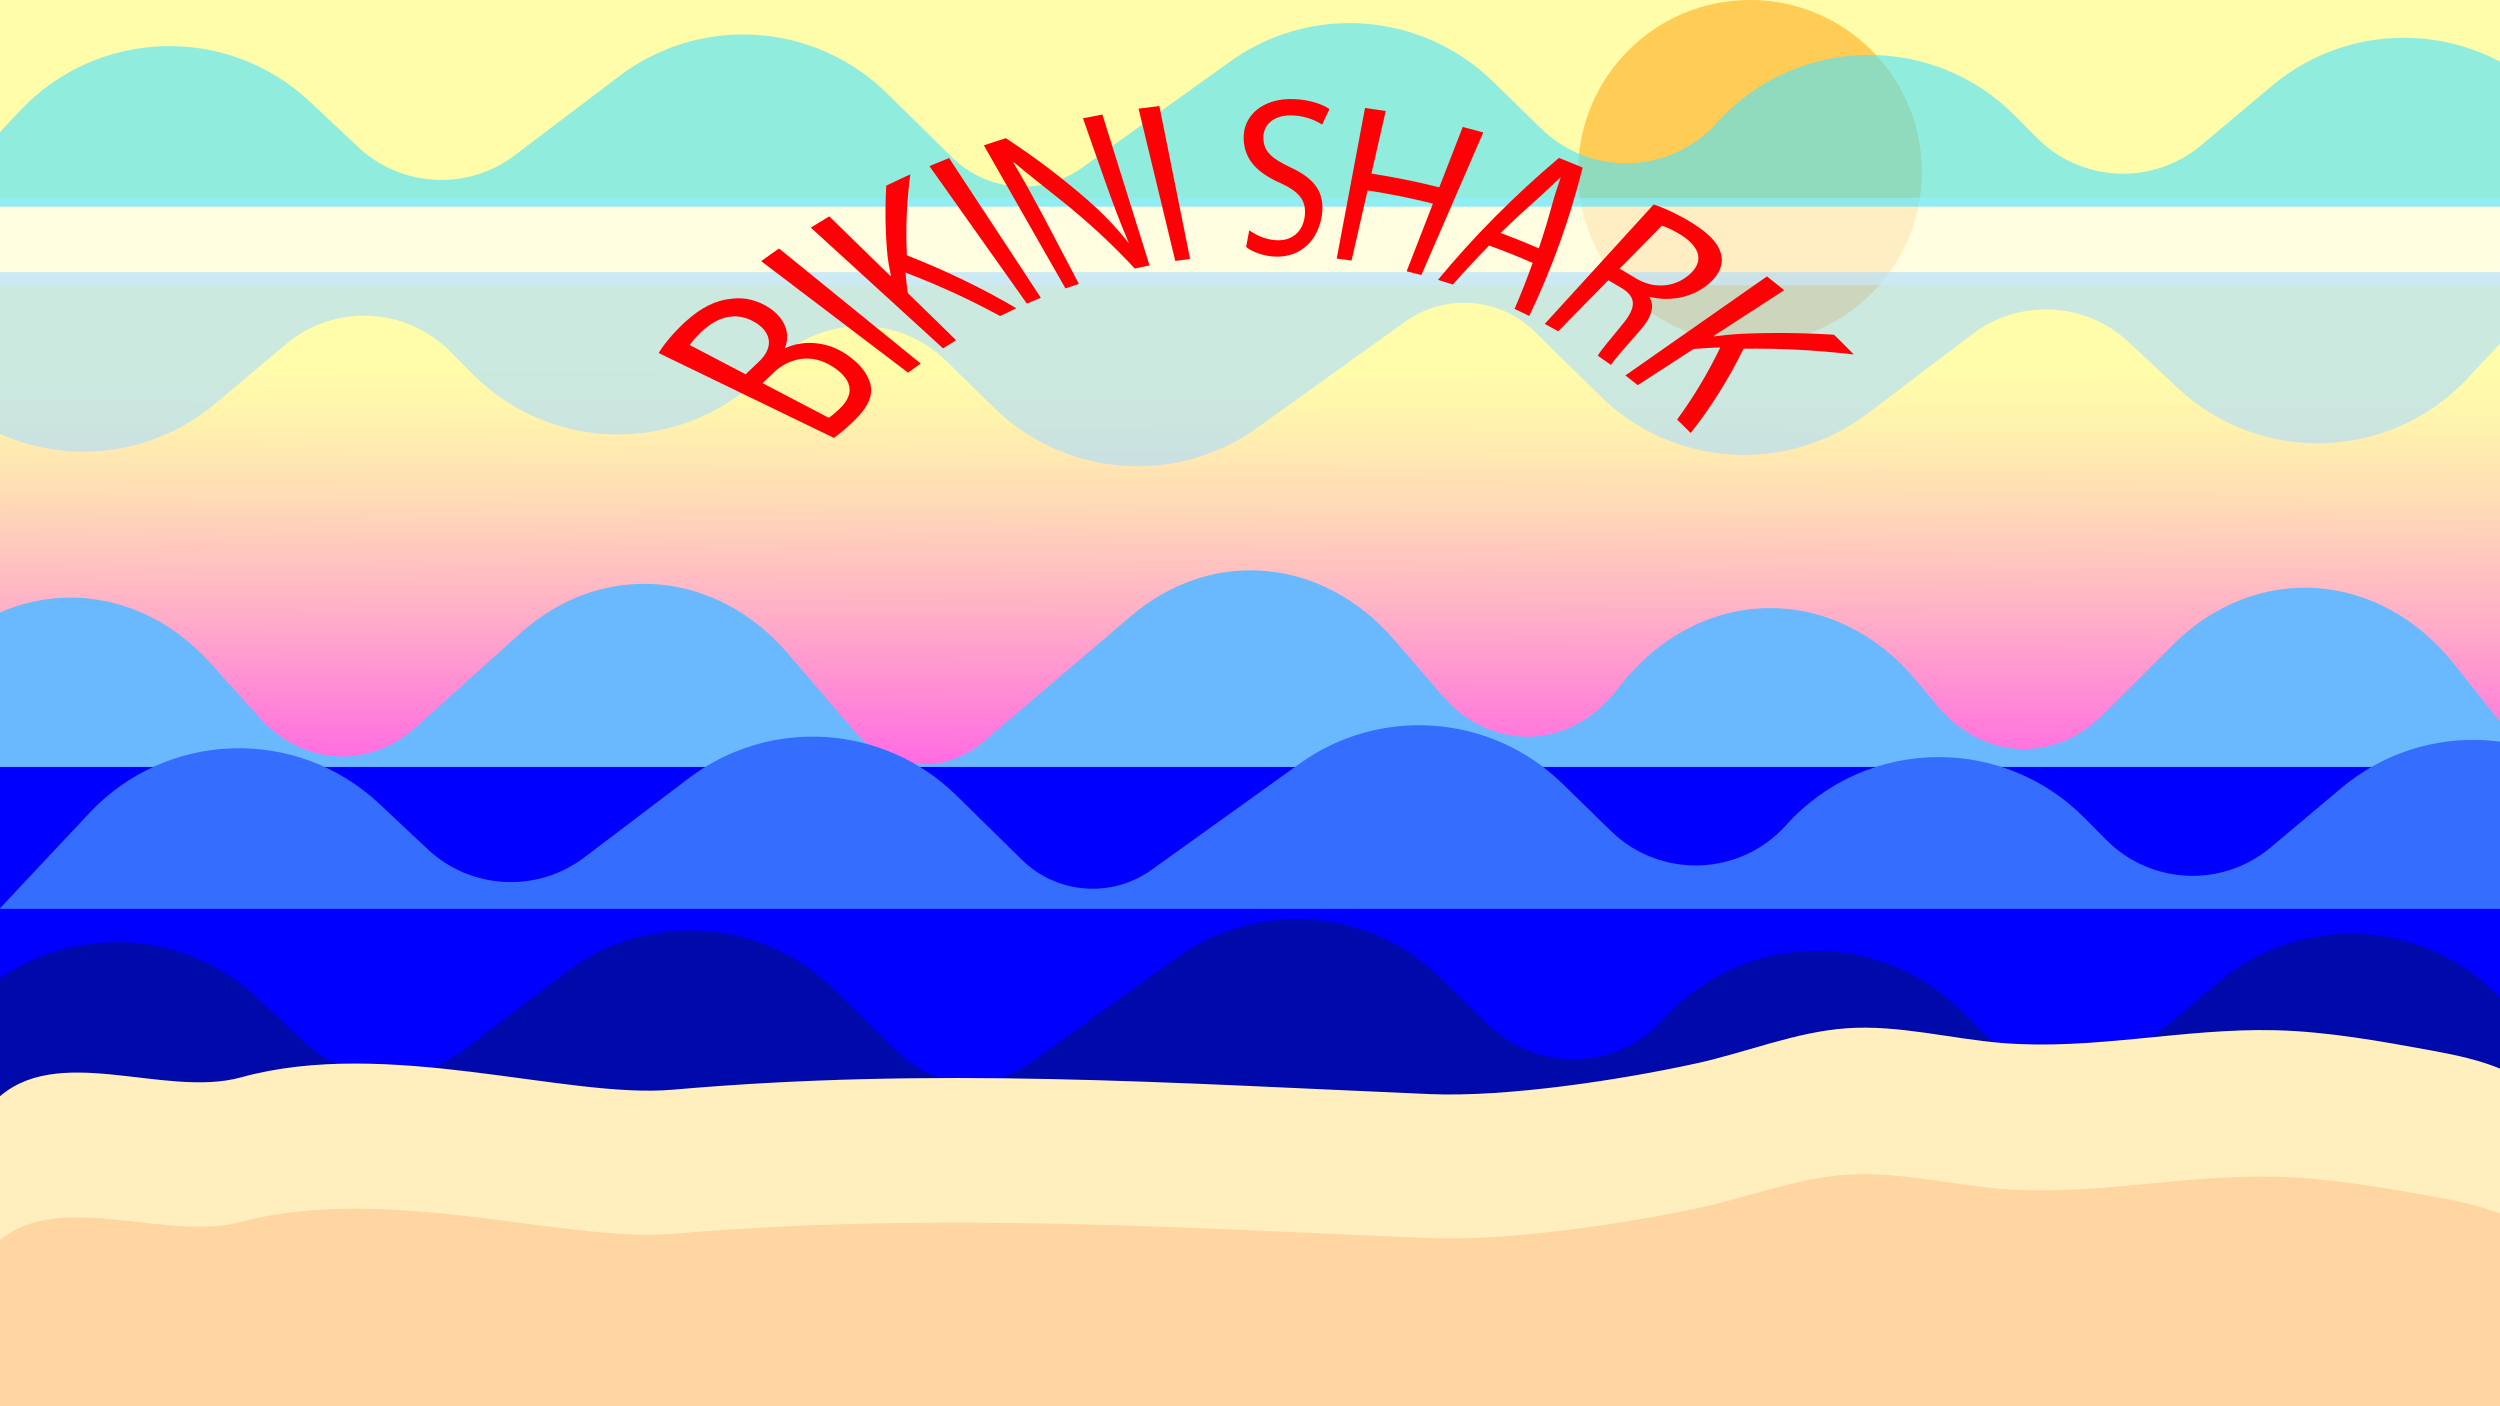 <?xml version="1.0" encoding="UTF-8"?>
<svg xmlns="http://www.w3.org/2000/svg" xmlns:xlink="http://www.w3.org/1999/xlink" viewBox="0 0 1920 1080">
  <rect x="0" y="0" width="1920" height="1080" fill="#333333" stroke="none"/>
  <defs>
    <style>
      .cls-1 {
        fill: url(#linear-gradient);
      }

      .cls-2 {
        fill: blue;
      }

      .cls-3 {
        fill: #0009aa;
      }

      .cls-4 {
        fill: #ffefbf;
      }

      .cls-5 {
        fill: #fc5;
      }

      .cls-6 {
        fill: #ffc28a;
      }

      .cls-7 {
        fill: #ff0006;
      }

      .cls-8 {
        fill: #6ab9ff;
      }

      .cls-9 {
        fill: #356dff;
      }

      .cls-10 {
        opacity: .56;
      }

      .cls-11 {
        fill: #4ae3ff;
      }

      .cls-11, .cls-12 {
        opacity: .61;
      }

      .cls-12 {
        fill: #aadeff;
      }

      .cls-13 {
        fill: #fff;
        opacity: .65;
      }
    </style>
    <linearGradient id="linear-gradient" x1="1006.44" y1="281.45" x2="1004.97" y2="743.23" gradientUnits="userSpaceOnUse">
      <stop offset="0" stop-color="#fffdaa"/>
      <stop offset=".09" stop-color="#fff3ad"/>
      <stop offset=".23" stop-color="#ffdab7"/>
      <stop offset=".41" stop-color="#ffb0c7"/>
      <stop offset=".62" stop-color="#f7d"/>
      <stop offset=".67" stop-color="#ff6ae3"/>
    </linearGradient>
  </defs>
  <g id="Layer_1" data-name="Layer 1">
    <rect class="cls-1" x="-72" y="-78" width="2155" height="1307"/>
    <path class="cls-8" d="m1859.24,605.38H-129.79l69.07-87.38c59.55-75.32,159.26-79.07,222.71-8.37l37.11,41.35c33.18,36.98,83.99,40.15,120.26,7.53l80.24-72.18c62.32-56.04,149.83-49.36,205.59,15.69l50.21,58.6c26.94,31.42,69.02,35.29,99.71,9.15l113.55-96.7c62.1-52.9,147.23-45.24,201.92,18.16l37.13,43.04c37.97,44.03,99.19,41.66,134.66-5.21,31.21-41.24,74.18-62.04,117.22-62.04,40.46,0,80.99,18.38,111.89,55.39l16.74,20.05c34.21,40.98,89.18,43.95,126.38,6.83l54.17-54.07c63.91-63.77,158.62-57.3,215.94,14.76l83.53,105.02h-116.6l7.6-9.62Z"/>
    <circle class="cls-5" cx="1344" cy="132" r="132"/>
    <polygon class="cls-13" points="1955.6 152 1954 219.09 -35.03 219.09 -33.43 152 1955.6 152"/>
    <path class="cls-12" d="m-50.51,297.46l-83.53-88.46H1971.59l-76.67,81.7c-59.55,63.45-159.26,66.61-222.71,7.06l-37.11-34.84c-33.18-31.14-83.99-33.82-120.26-6.34l-80.24,60.8c-62.32,47.22-149.83,41.59-205.59-13.22l-50.21-49.35c-26.94-26.48-69.02-29.73-99.71-7.72l-113.55,81.47c-62.11,44.55-147.23,38.1-201.92-15.3l-37.13-36.27c-37.98-37.08-99.19-35.08-134.66,4.4-31.21,34.74-74.18,52.26-117.22,52.26-40.46,0-80.99-15.48-111.89-46.66l-16.74-16.9c-34.21-34.52-89.18-37.02-126.38-5.74l-54.17,45.54c-63.91,53.72-158.62,48.27-215.94-12.43Z"/>
    <rect class="cls-2" x="-102" y="589" width="2174" height="357"/>
    <path class="cls-9" d="m1988.6,697.99H-.43l69.07-73.61c59.55-63.45,159.26-66.61,222.71-7.05l37.11,34.83c33.18,31.15,83.99,33.82,120.26,6.34l80.24-60.8c62.32-47.21,149.83-41.58,205.59,13.22l50.21,49.36c26.94,26.47,69.02,29.73,99.71,7.71l113.55-81.46c62.1-44.56,147.23-38.11,201.92,15.3l37.13,36.26c37.97,37.09,99.19,35.09,134.66-4.39,31.21-34.74,74.18-52.26,117.22-52.26,40.46,0,80.99,15.48,111.89,46.66l16.74,16.89c34.21,34.52,89.18,37.02,126.38,5.75l54.17-45.55c63.91-53.72,158.62-48.27,215.94,12.43l83.53,88.47h-116.6l7.6-8.1Z"/>
    <path class="cls-3" d="m2003.64,855H-102l76.68-81.7c59.55-63.45,159.26-66.61,222.7-7.06l37.12,34.84c33.18,31.14,83.98,33.82,120.25,6.34l80.25-60.8c62.31-47.22,149.83-41.59,205.58,13.21l50.22,49.36c26.93,26.48,69.01,29.73,99.7,7.72l113.55-81.47c62.11-44.55,147.24-38.1,201.92,15.3l37.14,36.27c37.97,37.08,99.18,35.08,134.65-4.4,31.22-34.74,74.18-52.26,117.23-52.26,40.46,0,80.98,15.48,111.88,46.66l16.75,16.9c34.2,34.52,89.17,37.02,126.37,5.74l54.18-45.54c63.9-53.72,158.61-48.27,215.93,12.43l83.54,88.46Z"/>
    <path class="cls-11" d="m1935.24,158.74H-53.79L15.28,85.13c59.55-63.45,159.26-66.61,222.71-7.05l37.11,34.83c33.18,31.15,83.99,33.82,120.26,6.34l80.24-60.8c62.32-47.21,149.83-41.58,205.59,13.22l50.21,49.36c26.94,26.47,69.02,29.73,99.71,7.71l113.55-81.46c62.1-44.56,147.23-38.11,201.92,15.3l37.13,36.26c37.97,37.09,99.19,35.09,134.66-4.39,31.21-34.74,74.18-52.26,117.22-52.26,40.46,0,80.99,15.48,111.89,46.66l16.74,16.89c34.21,34.52,89.18,37.02,126.38,5.75l54.17-45.55c63.91-53.72,158.62-48.27,215.94,12.43l83.53,88.47h-116.6l7.6-8.1Z"/>
    <path class="cls-4" d="m2013.16,1079.29c-1.61-16.74-11.44-30.58-17.65-45.8-21.92-53.73,1.46-124.26-27.32-173.39-21.42-36.56-63.18-46.43-100.68-53.29-39.79-7.28-79.73-14.58-120-15.59-70.11-1.75-140.09,15.59-210.04,9.79-39.79-3.3-79.31-14.07-119.13-11.3-39.04,2.72-76.48,18.33-114.9,26.81-58.16,12.83-146.27,26.28-205.42,23.75-203.28-8.71-380-21-581.47-3.37-81.91,7.17-219.34-40.52-331.53-9.47-59,16.33-142.6-28.2-188.83,18.02l.35-4.12c-47.61,49.49-63.68,135.92-37.92,203.97,4.76,12.57,11.06,24.87,20.68,32.8,15.56,12.83,36.25,11.83,55.28,10.66,191.7-11.71,383.44,13.97,575.21,24.22,177.12,9.47,354.53,5.78,531.8,2.08,156.31-3.26,312.62-6.52,468.93-9.78,99.03-2.06,205.13-1.82,287.22,62.82,14.56,11.46,29.37,25.33,46.93,25.86,32.59.98,51.46-41.66,62.37-77.5,3.65-12.01,7.36-24.53,6.15-37.2Z"/>
    <g class="cls-10">
      <path class="cls-6" d="m2012.99,1180.68c-1.61-16.1-11.44-29.41-17.65-44.05-21.92-51.67,1.46-119.5-27.32-166.75-21.42-35.16-63.18-44.65-100.68-51.25-39.79-7-79.73-14.02-120-14.99-70.11-1.69-140.09,14.99-210.04,9.42-39.79-3.17-79.31-13.53-119.13-10.87-39.04,2.61-76.48,17.63-114.9,25.78-58.16,12.34-146.27,25.28-205.42,22.84-203.28-8.38-380-20.19-581.47-3.24-81.91,6.89-219.34-38.97-331.53-9.1-59,15.71-142.6-27.12-188.83,17.33l.35-3.96c-47.61,47.59-63.68,130.72-37.92,196.16,4.76,12.09,11.06,23.91,20.68,31.55,15.56,12.34,36.25,11.37,55.28,10.26,191.7-11.27,383.44,13.43,575.21,23.29,177.12,9.11,354.53,5.56,531.8,2,156.31-3.13,312.62-6.27,468.93-9.4,99.03-1.99,205.13-1.75,287.22,60.42,14.56,11.02,29.37,24.36,46.93,24.87,32.59.94,51.46-40.07,62.37-74.53,3.65-11.55,7.36-23.59,6.15-35.77Z"/>
    </g>
  </g>
  <g id="Layer_2" data-name="Layer 2">
    <g>
      <path class="cls-7" d="m505.86,271.12c3.67-6.2,11.02-15.26,19.92-23.47,12.7-11.71,23.99-17.11,36.33-18.27,9.9-1.24,20.03,1.15,29.4,7.53,11.46,7.87,15.65,19.36,11.37,30.19.12.08.25.15.37.23,11.27-5.4,30.37-6.76,47.76,5.51,10.16,7.06,15.18,14.55,17.35,21.58,2.5,9.46-1.76,18.49-12.86,29.17-6.06,5.85-11.38,10.12-15.05,12.71-44.86-21.72-89.72-43.45-134.58-65.17Zm66.79,16.34c3.29-3.21,6.61-6.37,9.96-9.49,11.61-10.77,10-22.23-1.81-29.85-14.34-9.19-28.86-5.49-41.39,6.06-5.66,5.24-8.27,8.66-9.62,10.84,14.29,7.48,28.57,14.96,42.86,22.43Zm63.8,33.39c2.37-1.45,5.18-3.9,8.46-7.01,9.44-8.98,12.54-20.51-5.1-32.08-16.55-10.85-33.6-6.88-45.36,4.13-2.95,2.76-5.87,5.55-8.77,8.39,16.92,8.86,33.84,17.71,50.76,26.57Z"/>
      <path class="cls-7" d="m598.28,190.83c36.26,29.45,72.52,58.91,108.79,88.36-3.24,2.3-6.46,4.65-9.65,7.04-37.61-28.56-75.23-57.11-112.84-85.67,4.53-3.31,9.1-6.56,13.7-9.73Z"/>
      <path class="cls-7" d="m622.67,174.78c4.71-2.94,9.44-5.82,14.21-8.63,15.66,15.29,31.31,30.59,46.97,45.88.14-.08.28-.17.42-.25-1.21-5.19-2.03-10.12-2.61-14.71-1.73-17.88-2.07-36.09-1-54.5,6.11-2.99,12.26-5.88,18.44-8.66-2.78,20.99-3.64,41.78-2.62,62.19,30.33,11.88,58.4,25.53,84.08,40.66-4.18,1.92-8.34,3.9-12.47,5.95-22.55-12.3-46.8-23.49-72.66-33.38.44,5.26,1.02,10.49,1.71,15.69,12.38,12.09,24.76,24.19,37.14,36.28-3.36,2.04-6.7,4.13-10.02,6.26-33.86-30.93-67.72-61.85-101.59-92.78Z"/>
      <path class="cls-7" d="m728.9,121.39c23.48,35.76,46.96,71.51,70.44,107.27-3.59,1.45-7.16,2.95-10.71,4.5-24.95-35.21-49.91-70.42-74.86-105.63,5.02-2.11,10.07-4.16,15.13-6.14Z"/>
      <path class="cls-7" d="m818.26,221.48c-20.88-36.62-41.77-73.24-62.65-109.85,5.6-1.91,11.22-3.73,16.87-5.48,22.57,14.79,43.34,30.52,62.28,47.01,13.14,11.47,23.21,22.32,31.75,33.17.07-.08.14-.15.22-.23-6.46-15.15-11.74-29.1-18.05-47.04-5.66-16.07-11.31-32.13-16.97-48.2,4.97-1.03,9.94-2.01,14.92-2.92,12.08,38.64,24.15,77.27,36.23,115.91-3.8.74-7.59,1.54-11.38,2.38-16.11-17.43-34.08-34.23-53.86-50.22-13.01-10.53-26.73-21.08-38.86-31.27-.14.11-.28.22-.42.33,8.26,13.73,15.57,26.99,25.28,45.45,8.32,15.82,16.64,31.65,24.96,47.47-3.45,1.13-6.89,2.3-10.32,3.51Z"/>
      <path class="cls-7" d="m890.39,81.44c7.86,39.14,15.73,78.27,23.59,117.41-3.79.48-7.58,1-11.36,1.57-9.4-38.99-18.8-77.98-28.2-116.97,5.32-.74,10.64-1.41,15.97-2.01Z"/>
      <path class="cls-7" d="m959.42,176.84c5.66,4.08,13.45,7.51,21.62,7.7,12.04.27,19.89-7.34,21.08-19.17,1.01-10.91-3.68-17.66-17.66-24.26-16.86-7.32-28.45-16.93-29.3-33.61-1.12-18.34,14.4-32.52,38.99-31.38,12.82.62,21.8,4.2,26.9,7.63-1.95,3.97-3.86,7.95-5.72,11.93-3.64-2.4-11.38-6.52-22.37-7.03-16.65-.71-22.85,9.03-22.73,17.03.07,11.06,7.09,16.39,21.79,23.3,18.04,8.55,25.54,19.11,23.21,36.17-2.67,18.03-14.87,32.37-35.32,31.94-8.48-.18-17.82-3.35-22.9-7.4.76-4.29,1.57-8.58,2.42-12.86Z"/>
      <path class="cls-7" d="m1064.25,85.26c-3.66,16.02-7.33,32.04-10.99,48.06,17.49,2.7,34.87,6.22,52.09,10.56,6.01-15.46,12.02-30.92,18.03-46.39,5.27,1.35,10.53,2.77,15.78,4.26-15.86,36.5-31.71,73.01-47.57,109.51-3.76-1.02-7.53-1.99-11.3-2.91,6.73-17.33,13.47-34.65,20.2-51.98-16.59-4.16-33.34-7.53-50.19-10.11-4.11,17.95-8.21,35.9-12.32,53.85-3.79-.55-7.58-1.06-11.38-1.52,7.24-38.55,14.48-77.11,21.73-115.66,5.31.71,10.62,1.48,15.92,2.32Z"/>
      <path class="cls-7" d="m1143.66,188.59c-9.65,9.81-18.95,19.8-27.89,29.95-3.79-1.26-7.6-2.46-11.42-3.62,27.25-33.01,58.27-64.35,92.9-93.63,6.1,2.38,12.16,4.86,18.2,7.44-9.83,39.36-23.53,77.45-40.98,113.9-3.75-1.85-7.51-3.65-11.3-5.39,5.01-11.62,9.65-23.39,13.91-35.3-11.01-4.85-22.16-9.3-33.41-13.35Zm38.13,2.16c3.7-10.98,7.08-22.07,10.14-33.27,2.07-7.62,4.41-14.35,6.59-20.96-.11-.05-.22-.09-.34-.14-5.62,5.4-11.42,10.92-17.43,16.38-9.75,8.57-19.2,17.3-28.34,26.2,9.89,3.63,19.68,7.55,29.38,11.78Z"/>
      <path class="cls-7" d="m1270.02,157.03c8.41,2.73,19.48,8.01,29.24,14.02,15.13,9.32,22.22,18.06,22.99,27.18.75,7.32-3.52,14.84-11.51,21.02-13.76,10.54-30.46,12.04-43.54,8.75-.15.13-.29.25-.44.38,4.48,6.93,1.37,15.65-7.27,25.47-11.52,13.24-19.75,22.22-22.21,26.41-3.37-2.4-6.76-4.75-10.17-7.05,1.58-3.17,8.5-11.43,18.41-23.46,11.11-13.2,11.3-20.91.92-27.9-3.73-2.26-7.49-4.48-11.26-6.64-12.83,13.07-25.65,26.14-38.48,39.21-3.43-1.94-6.87-3.83-10.34-5.67,27.89-30.57,55.77-61.13,83.66-91.7Zm-26.15,49.3c4.23,2.43,8.43,4.93,12.61,7.48,12.97,7.94,28.59,7.26,40.09-2.18,12.97-10.63,8.91-22.08-5.57-31.23-6.64-4.08-11.97-6.34-14.72-7.1-10.81,11.01-21.61,22.02-32.42,33.03Z"/>
      <path class="cls-7" d="m1357.04,212.29c4.43,3.46,8.82,6.98,13.18,10.57-18.07,11.72-36.13,23.45-54.2,35.17.13.11.26.21.39.32,6.68-.9,13.11-1.48,19.11-1.88,23.5-1.13,47.87-.97,73.02.61,5.12,4.95,10.17,10,15.16,15.15-29.26-3.39-57.53-4.8-84.68-4.43-11.23,23.08-24.8,44.76-40.56,64.74-3.44-3.5-6.92-6.93-10.44-10.29,12.7-17.37,23.8-35.92,33.2-55.46-6.93.28-13.78.68-20.55,1.19-14.29,9.27-28.57,18.54-42.86,27.81-3.15-2.53-6.33-5-9.53-7.44,36.25-25.36,72.5-50.71,108.75-76.07Z"/>
    </g>
  </g>
</svg>